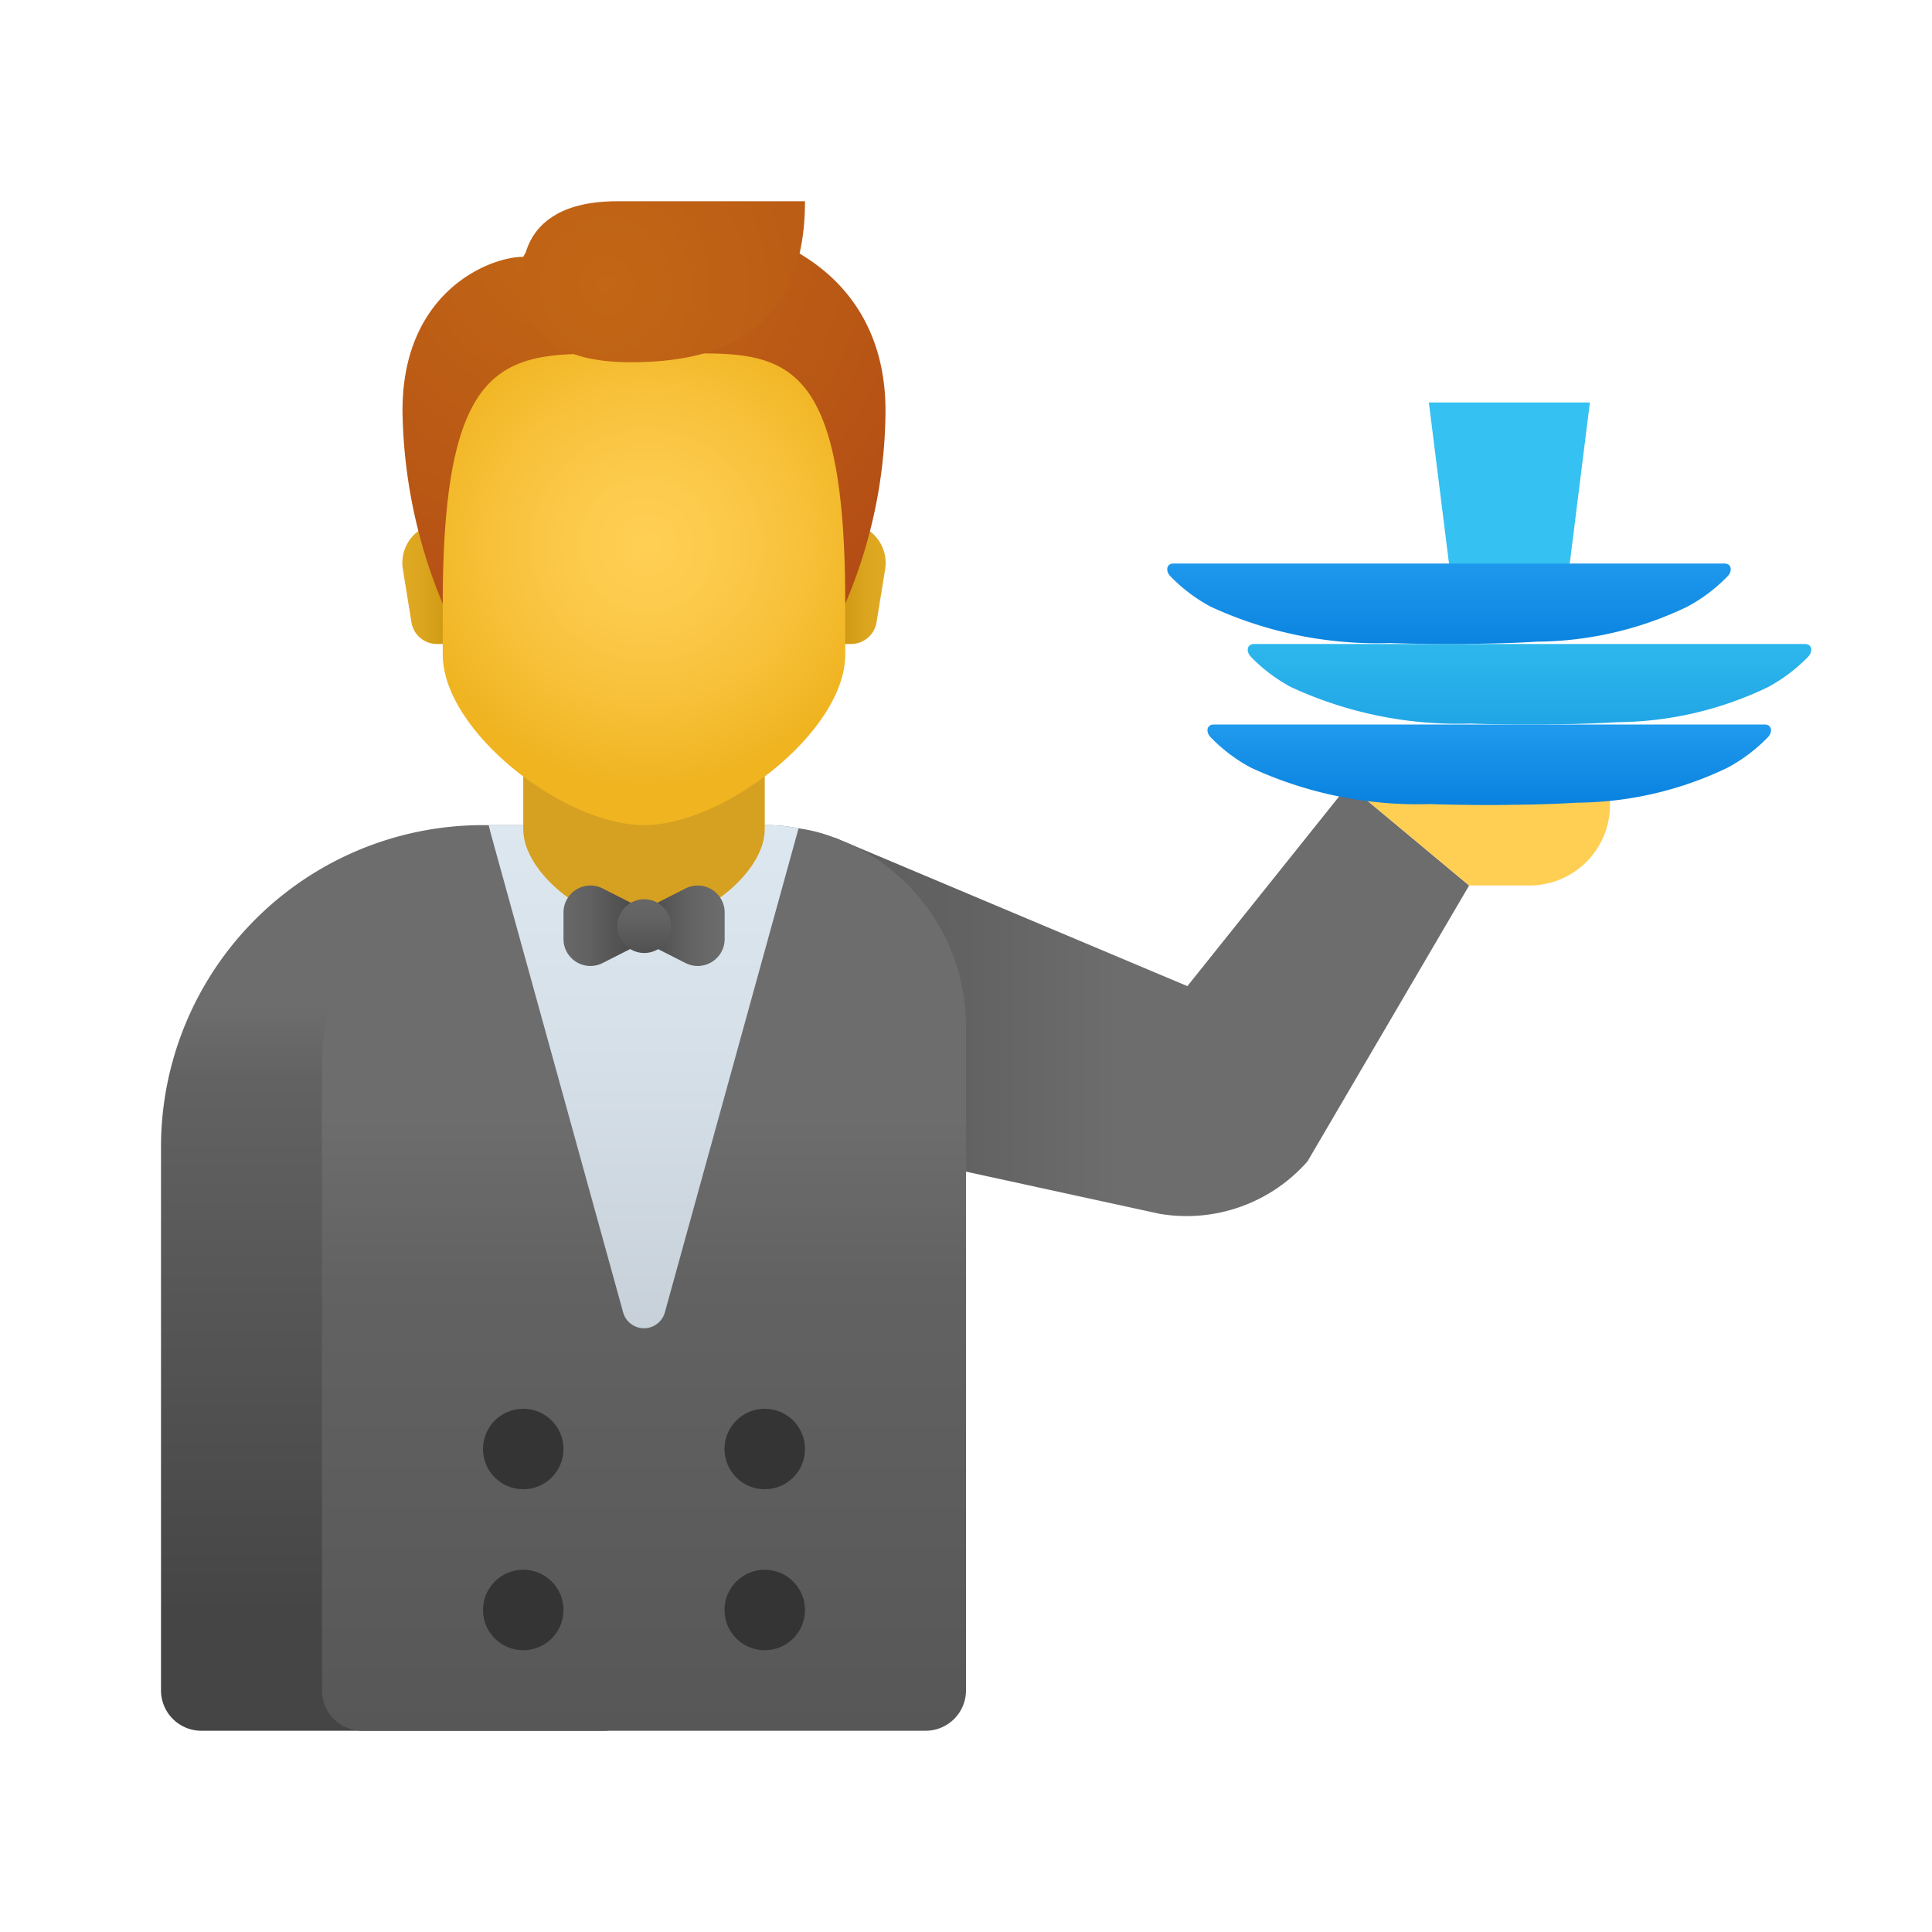 <svg xmlns="http://www.w3.org/2000/svg" xmlns:xlink="http://www.w3.org/1999/xlink" data-name="Слой 1" viewBox="0 0 48 48"><defs><linearGradient id="DhE0ftm1MVTYoJy3JO3Twa" x1="10" x2="10" y1="24.957" y2="39.981" data-name="Безымянный градиент 70" gradientUnits="userSpaceOnUse"><stop offset="0" stop-color="#6d6d6d"/><stop offset=".126" stop-color="#626262"/><stop offset=".987" stop-color="#464646"/><stop offset=".998" stop-color="#454545"/></linearGradient><linearGradient id="DhE0ftm1MVTYoJy3JO3Twp" x1="36" x2="36" y1="12.886" y2="16.962" xlink:href="#DhE0ftm1MVTYoJy3JO3Twf"/><linearGradient id="DhE0ftm1MVTYoJy3JO3Twh" x1="16" x2="16" y1="27.761" y2="60.591" xlink:href="#DhE0ftm1MVTYoJy3JO3Twa"/><linearGradient id="DhE0ftm1MVTYoJy3JO3Twi" x1="15.99" x2="15.99" y1="18.891" y2="36.958" data-name="Безымянный градиент 8" gradientUnits="userSpaceOnUse"><stop offset="0" stop-color="#dfe9f2"/><stop offset=".391" stop-color="#d6e0e9"/><stop offset="1" stop-color="#bfc8d1"/></linearGradient><linearGradient id="DhE0ftm1MVTYoJy3JO3Twb" x1="20.728" x2="21.964" y1="441.5" y2="441.5" data-name="Безымянный градиент 200" gradientTransform="matrix(1 0 0 -1 0 456)" gradientUnits="userSpaceOnUse"><stop offset="0" stop-color="#c48f0c"/><stop offset=".251" stop-color="#d19b16"/><stop offset=".619" stop-color="#dca51f"/><stop offset="1" stop-color="#e0a922"/></linearGradient><linearGradient id="DhE0ftm1MVTYoJy3JO3Twj" x1="11.286" x2="10.032" xlink:href="#DhE0ftm1MVTYoJy3JO3Twb"/><linearGradient id="DhE0ftm1MVTYoJy3JO3Two" x1="38" x2="38" y1="15.307" y2="18.444" data-name="Новый образец градиентной зал 3" gradientUnits="userSpaceOnUse"><stop offset="0" stop-color="#32bdef"/><stop offset="1" stop-color="#1ea2e4"/></linearGradient><linearGradient id="DhE0ftm1MVTYoJy3JO3Twf" x1="37" x2="37" y1="17.239" y2="20.617" data-name="Новый образец градиентной зал 2" gradientUnits="userSpaceOnUse"><stop offset="0" stop-color="#2aa4f4"/><stop offset="1" stop-color="#007ad9"/></linearGradient><linearGradient id="DhE0ftm1MVTYoJy3JO3Twg" x1="27.8" x2="-2.633" y1="24.857" y2="24.857" xlink:href="#DhE0ftm1MVTYoJy3JO3Twa"/><linearGradient id="DhE0ftm1MVTYoJy3JO3Twd" x1="16.022" x2="13.437" y1="433" y2="433" data-name="Безымянный градиент 38" gradientTransform="matrix(1 0 0 -1 0 456)" gradientUnits="userSpaceOnUse"><stop offset=".002" stop-color="#454545"/><stop offset=".013" stop-color="#464646"/><stop offset=".562" stop-color="#626262"/><stop offset="1" stop-color="#6d6d6d"/></linearGradient><linearGradient id="DhE0ftm1MVTYoJy3JO3Twl" x1="15.878" x2="18.026" y1="433" y2="433" xlink:href="#DhE0ftm1MVTYoJy3JO3Twd"/><linearGradient id="DhE0ftm1MVTYoJy3JO3Twm" x1="16.006" x2="16.006" y1="431.756" y2="434.251" xlink:href="#DhE0ftm1MVTYoJy3JO3Twd"/><linearGradient id="DhE0ftm1MVTYoJy3JO3Twn" x1="36.113" x2="38.717" y1="20.878" y2="17.745" data-name="Безымянный градиент 9" xlink:href="#DhE0ftm1MVTYoJy3JO3Twe"/><radialGradient id="DhE0ftm1MVTYoJy3JO3Twc" cx="93.945" cy="429.042" r="18.003" data-name="Безымянный градиент 198" gradientTransform="matrix(.882 0 0 -.882 -68.688 384.244)" gradientUnits="userSpaceOnUse"><stop offset="0" stop-color="#c26715"/><stop offset=".508" stop-color="#b85515"/><stop offset="1" stop-color="#ad3f16"/></radialGradient><radialGradient id="DhE0ftm1MVTYoJy3JO3Twe" cx="228.683" cy="416.663" r="7.639" data-name="Безымянный градиент 199" gradientTransform="matrix(.784 0 0 -.784 -163.219 340.205)" gradientUnits="userSpaceOnUse"><stop offset="0" stop-color="#ffcf54"/><stop offset=".261" stop-color="#fdcb4d"/><stop offset=".639" stop-color="#f7c13a"/><stop offset="1" stop-color="#f0b421"/></radialGradient><radialGradient id="DhE0ftm1MVTYoJy3JO3Twk" cx="125.48" cy="427.628" r="19.756" gradientTransform="matrix(.843 0 0 -.882 -90.718 384.244)" xlink:href="#DhE0ftm1MVTYoJy3JO3Twc"/></defs><polygon fill="#35c1f1" points="39 14 37.5 14.5 36 14 35.5 10 39.5 10 39 14"/><path fill="url(#DhE0ftm1MVTYoJy3JO3Twa)" d="M16,20.5V42a1.003,1.003,0,0,1-1,1H5a1.003,1.003,0,0,1-1-1V28.5a7.998,7.998,0,0,1,8-8Z"/><path fill="url(#DhE0ftm1MVTYoJy3JO3Twg)" d="M20.734,20.809,29.5,24.5l4-5,3,2.5-4.014,6.852a4,4,0,0,1-3.68,1.304L23.5,29Z"/><path fill="url(#DhE0ftm1MVTYoJy3JO3Twh)" d="M24,25.5V42a1.003,1.003,0,0,1-1,1H9a1.003,1.003,0,0,1-1-1V26.5a6.015,6.015,0,0,1,4.21-5.73A5.925,5.925,0,0,1,14,20.5h5a3.863,3.863,0,0,1,.84.08,3.886,3.886,0,0,1,.89.23l.41.17A5.006,5.006,0,0,1,24,25.5Z"/><path fill="url(#DhE0ftm1MVTYoJy3JO3Twi)" d="M19.84,20.58,16.52,32.6a.538.538,0,0,1-1.04,0L12.21,20.77l-.07-.27H19A3.863,3.863,0,0,1,19.84,20.58Z"/><path fill="#d6a121" d="M19,20.6c0,1.138-1.698,2.4-3,2.4s-3-1.262-3-2.4V16.379h6Z"/><path fill="url(#DhE0ftm1MVTYoJy3JO3Twb)" d="M21.05,13h-.316v3h.422a.642.642,0,0,0,.624-.555l.207-1.277A.986.986,0,0,0,21.05,13Z"/><path fill="url(#DhE0ftm1MVTYoJy3JO3Twj)" d="M10.95,13h.316v3h-.422a.642.642,0,0,1-.624-.555l-.207-1.277A.986.986,0,0,1,10.95,13Z"/><path fill="url(#DhE0ftm1MVTYoJy3JO3Twe)" d="M16,6.833c-2.467,0-5,.375-5,5.708v3.721c0,1.904,3,4.237,5,4.237s5-2.333,5-4.237V12.541C21,7.208,18.467,6.833,16,6.833Z"/><path fill="url(#DhE0ftm1MVTYoJy3JO3Twc)" d="M16,5.4c-2.612,0-3,.982-3,.982-.779-.01-3,.817-3,3.818A12.817,12.817,0,0,0,11,15c0-6.759,1.867-6.2,5-6.2s5-.69,5,6.2a12.319,12.319,0,0,0,1-4.8C22,7.172,19.725,5.4,16,5.4Z"/><path fill="url(#DhE0ftm1MVTYoJy3JO3Twk)" d="M15.333,5C12.672,5,13,7,13,7c0,1.333.921,2,2.667,2C17.705,9,20,8.395,20,5Z"/><path fill="url(#DhE0ftm1MVTYoJy3JO3Twd)" d="M15.632,22.408l-.658-.334A.669.669,0,0,0,14,22.666v.668a.669.669,0,0,0,.973.592l.658-.334A.663.663,0,0,0,15.632,22.408Z"/><path fill="url(#DhE0ftm1MVTYoJy3JO3Twl)" d="M16.373,22.408l.658-.334a.669.669,0,0,1,.973.592v.668a.669.669,0,0,1-.973.592l-.658-.334A.663.663,0,0,1,16.373,22.408Z"/><circle cx="16.006" cy="23.009" r=".668" fill="url(#DhE0ftm1MVTYoJy3JO3Twm)"/><path fill="url(#DhE0ftm1MVTYoJy3JO3Twn)" d="M33.5,19.5l3,2.5H38a2,2,0,0,0,2-2h0v-.5Z"/><path fill="url(#DhE0ftm1MVTYoJy3JO3Twf)" d="M43.925,18.314a4.053,4.053,0,0,1-.99.751l-.01.006a8.751,8.751,0,0,1-3.736.871c-.232.014-.471.026-.719.034-.306.011-.624.017-.958.02C37.344,20,37.175,20,37,20s-.344,0-.512-.003c-.334-.003-.652-.009-.958-.02a9.877,9.877,0,0,1-4.455-.906l-.01-.006a4.053,4.053,0,0,1-.99-.751C29.954,18.186,29.977,18,30.158,18H43.842C44.023,18,44.045,18.186,43.925,18.314Z"/><path fill="url(#DhE0ftm1MVTYoJy3JO3Two)" d="M44.925,16.314a4.053,4.053,0,0,1-.99.751l-.01.006a8.751,8.751,0,0,1-3.736.871c-.232.014-.471.026-.719.034-.306.011-.624.017-.958.02C38.344,18,38.175,18,38,18s-.344,0-.512-.003c-.334-.003-.652-.009-.958-.02a9.877,9.877,0,0,1-4.455-.906l-.01-.006a4.053,4.053,0,0,1-.99-.751C30.954,16.186,30.977,16,31.158,16H44.842C45.023,16,45.045,16.186,44.925,16.314Z"/><path fill="url(#DhE0ftm1MVTYoJy3JO3Twp)" d="M42.925,14.314a4.053,4.053,0,0,1-.99.751l-.01.006a8.751,8.751,0,0,1-3.736.871c-.232.014-.471.026-.719.034-.306.011-.624.017-.958.02C36.344,16,36.175,16,36,16s-.344,0-.512-.003c-.334-.003-.652-.009-.958-.02a9.877,9.877,0,0,1-4.455-.906l-.01-.006a4.053,4.053,0,0,1-.99-.751C28.954,14.186,28.977,14,29.158,14H42.842C43.023,14,43.045,14.186,42.925,14.314Z"/><circle cx="13" cy="36" r="1" fill="#343434"/><circle cx="19" cy="36" r="1" fill="#343434"/><circle cx="13" cy="40" r="1" fill="#343434"/><circle cx="19" cy="40" r="1" fill="#343434"/></svg>